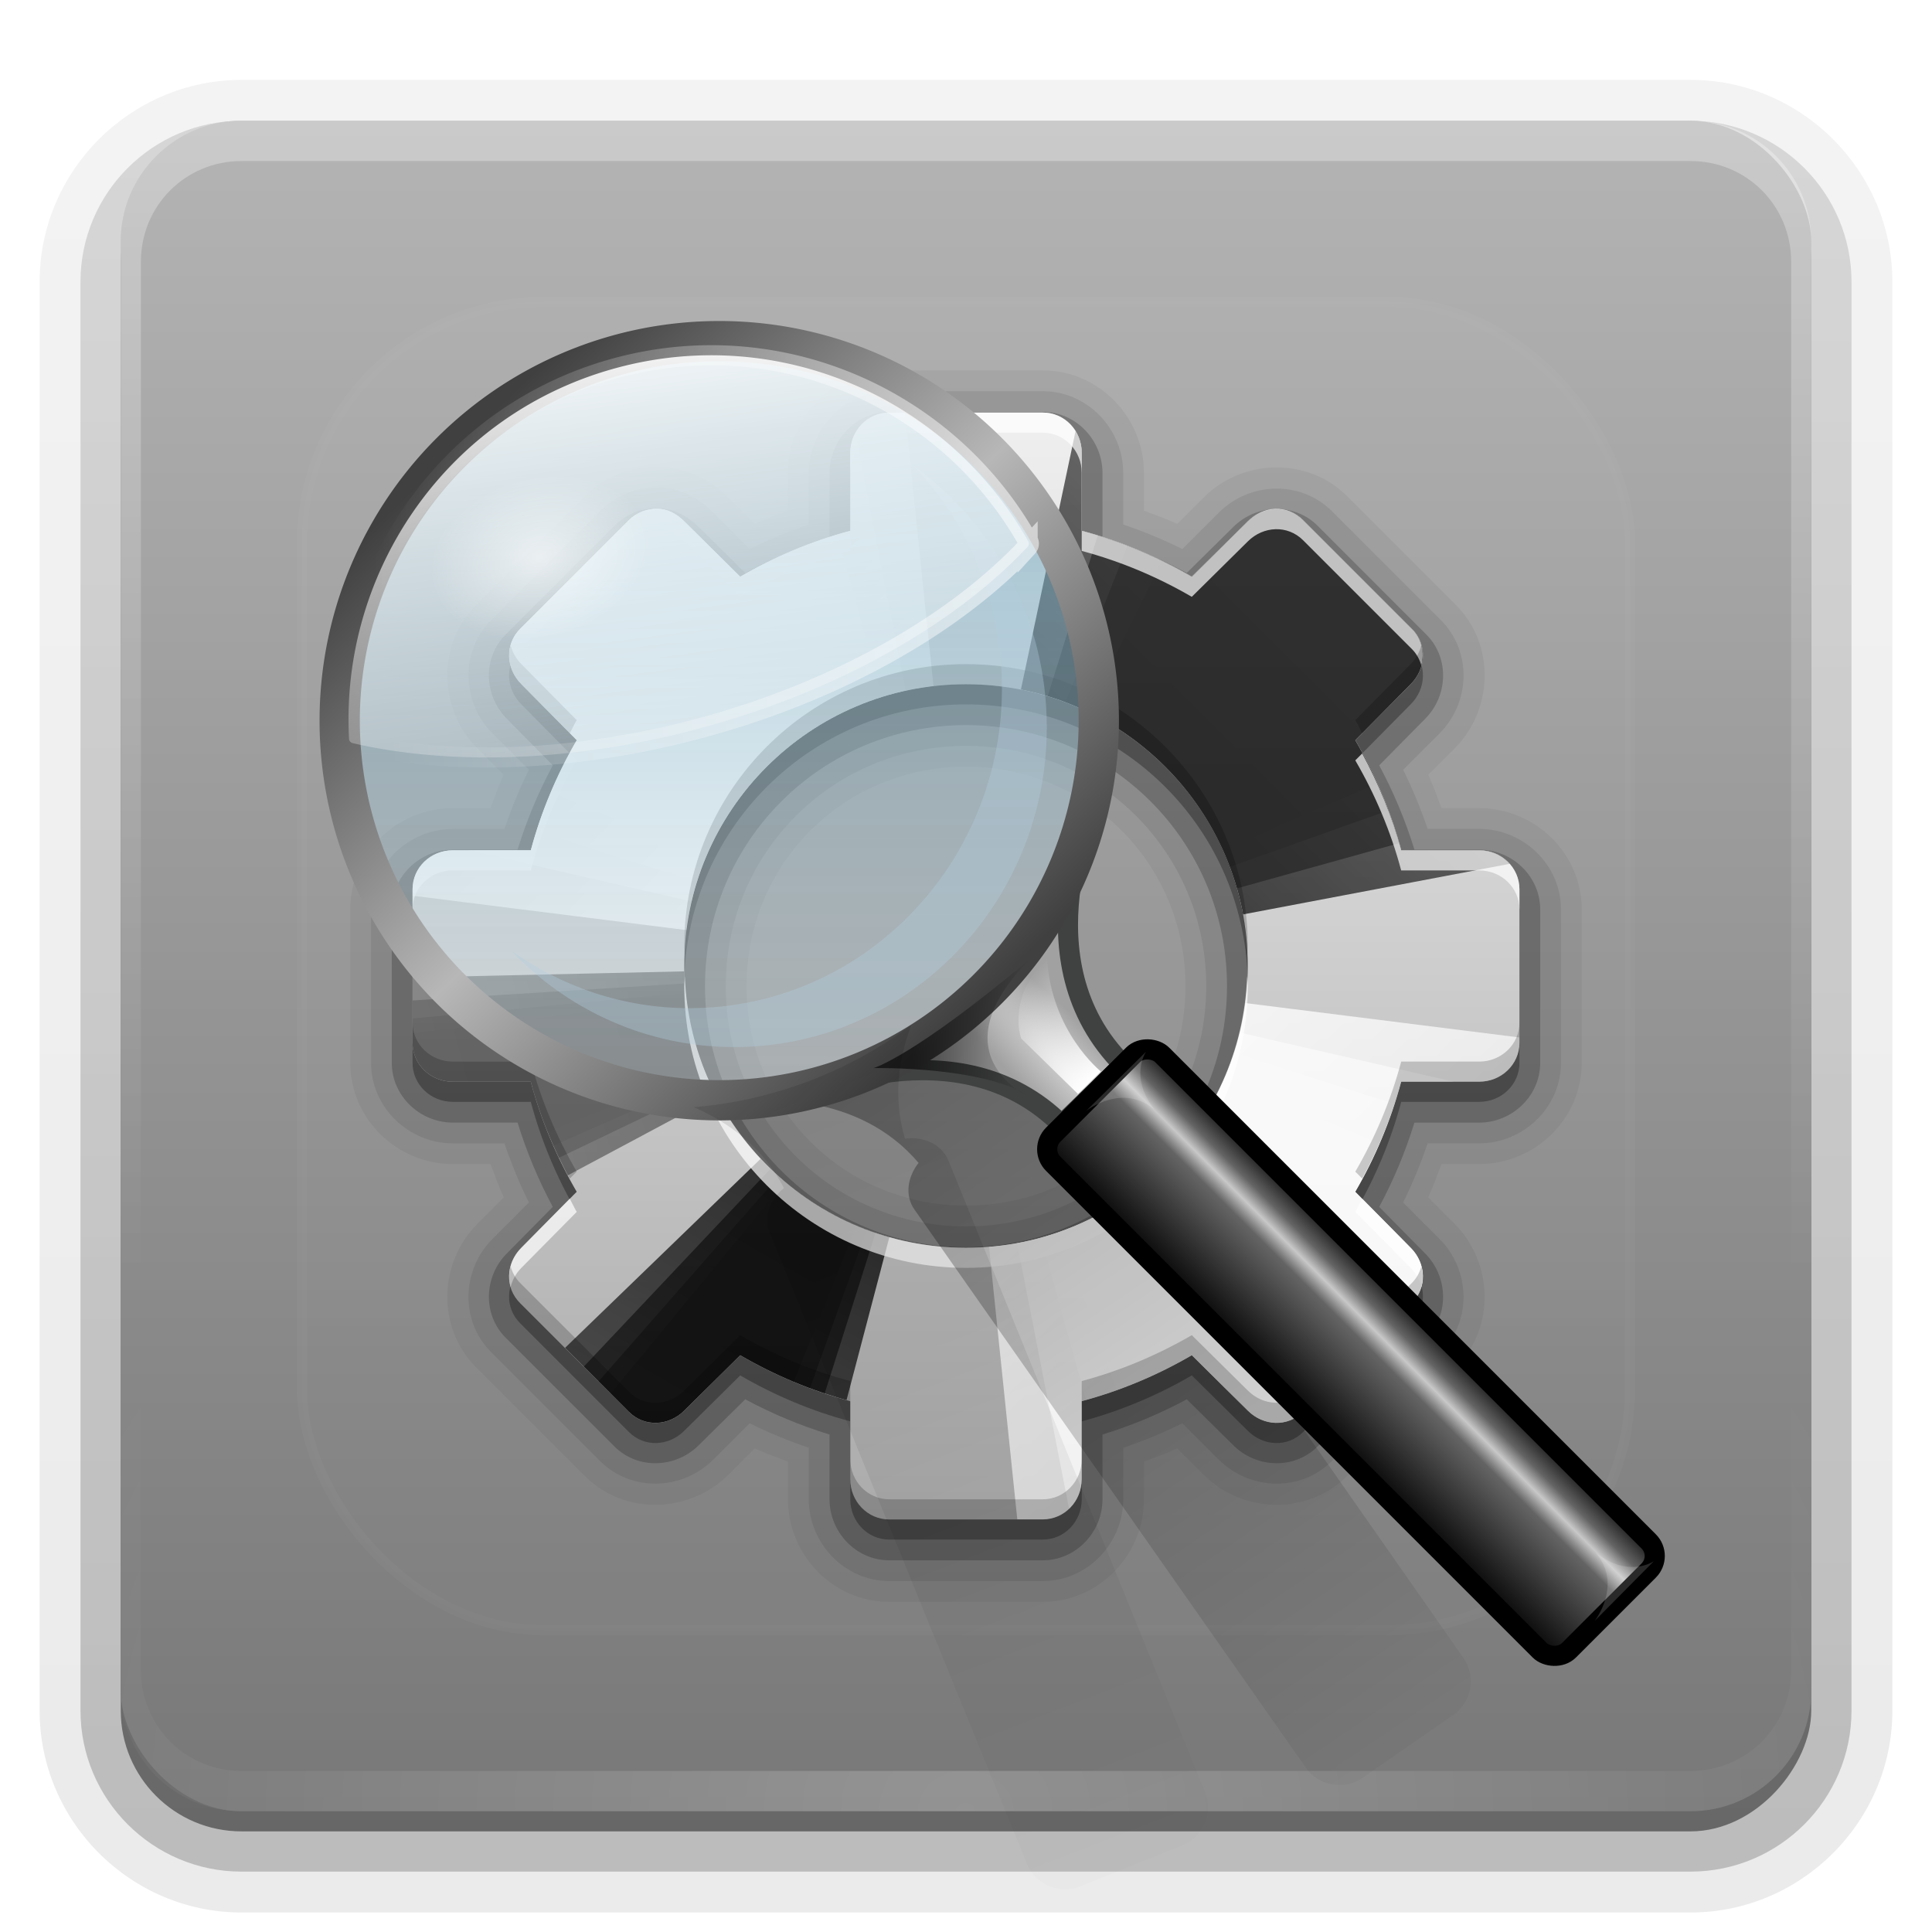 <svg height="96" width="96" xmlns="http://www.w3.org/2000/svg" xmlns:xlink="http://www.w3.org/1999/xlink" xmlns:sodipodi="http://sodipodi.sourceforge.net/DTD/sodipodi-0.dtd" xmlns:inkscape="http://www.inkscape.org/namespaces/inkscape">
 <defs>
  <linearGradient id="linearGradient3737">
   <stop stop-color="#fff"/>
   <stop stop-color="#fff" stop-opacity="0" offset="1"/>
  </linearGradient>
  <linearGradient x2="0" xlink:href="#linearGradient3737" y1="6" y2="63.893" gradientUnits="userSpaceOnUse" id="linearGradient3188"/>
  <filter x="-0.192" y="-0.192" height="1.384" color-interpolation-filters="sRGB" id="filter3794" width="1.384">
   <feGaussianBlur stdDeviation="5.28"/>
  </filter>
  <radialGradient cy="90.17" r="42" xlink:href="#linearGradient3737" gradientUnits="userSpaceOnUse" id="radialGradient3619" cx="48" gradientTransform="matrix(1.157 0 0 0.996 -7.551 0.197)"/>
  <clipPath id="clipPath3613">
   <use xlink:href="#SVGCleanerId_0"/>
  </clipPath>
  <linearGradient x2="0" y1="90" y2="5.988" gradientUnits="userSpaceOnUse" id="linearGradient3617">
   <stop stop-color="#787878"/>
   <stop stop-color="#b4b4b4" offset="1"/>
  </linearGradient>
  <linearGradient x2="0" y1="92.54" y2="7.02" gradientUnits="userSpaceOnUse" id="ButtonShadow-0" gradientTransform="matrix(1.006 0 0 0.994 100 0)">
   <stop/>
   <stop stop-opacity="0.588" offset="1"/>
  </linearGradient>
  <linearGradient x2="0" xlink:href="#ButtonShadow-0" y1="6.132" y2="90.24" gradientUnits="userSpaceOnUse" id="linearGradient3780" gradientTransform="matrix(1.024 0 0 1.012 -1.143 -98.07)"/>
  <linearGradient x2="0" xlink:href="#ButtonShadow-0" y1="6.132" y2="90.24" gradientUnits="userSpaceOnUse" id="linearGradient3721" gradientTransform="matrix(1 0 0 1 0 -97)"/>
  <clipPath id="clipPath4403">
   <path d="m30.916 135.97c-0.937 0.541-1.228 1.748-0.678 2.701l1.938 3.356c-1.418 1.414-2.622 3.012-3.595 4.71l-3.784-0.991c-0.532-0.142-1.038-0.118-1.476 0.131-0.438 0.248-0.797 0.668-0.937 1.19l-1.979 7.385c-0.28 1.045 0.366 2.065 1.429 2.35l3.772 1.034c-0.006 1.957 0.238 3.943 0.759 5.877l-3.356 1.938c-0.953 0.55-1.304 1.741-0.763 2.678l3.812 6.603c0.541 0.937 1.748 1.228 2.701 0.678l3.356-1.938c1.414 1.418 3.012 2.622 4.71 3.595l-0.991 3.784c-0.285 1.063 0.275 2.133 1.321 2.413l7.385 1.979c1.045 0.28 2.065-0.366 2.35-1.429l1.034-3.772c1.957 0.006 3.943-0.238 5.877-0.759l1.938 3.356c0.55 0.953 1.741 1.304 2.678 0.763l6.603-3.812c0.937-0.541 1.228-1.748 0.678-2.701l-1.938-3.356c1.418-1.414 2.622-3.012 3.595-4.71l3.784 0.991c1.063 0.285 2.133-0.275 2.413-1.321l1.979-7.385c0.28-1.045-0.366-2.065-1.429-2.35l-3.772-1.034c0.006-1.957-0.238-3.943-0.759-5.877l3.356-1.938c0.953-0.55 1.304-1.741 0.763-2.678l-3.812-6.603c-0.541-0.937-1.748-1.228-2.701-0.678l-3.356 1.938c-1.414-1.418-3.012-2.622-4.71-3.595l0.991-3.784c0.285-1.063-0.275-2.133-1.321-2.413l-7.385-1.979c-1.045-0.28-2.065 0.366-2.35 1.429l-1.034 3.772c-1.957-0.006-3.943 0.238-5.877 0.759l-1.938-3.356c-0.55-0.953-1.741-1.304-2.678-0.763l-6.603 3.812zm10.052 9.785c6.696-3.866 15.258-1.572 19.124 5.124 3.866 6.696 1.572 15.258-5.124 19.124s-15.258 1.572-19.124-5.124-1.572-15.258 5.124-19.124z"/>
  </clipPath>
  <linearGradient x1="48.23" x2="126.14" xlink:href="#linearGradient4071-3" y1="48.05" y2="66.23" gradientUnits="userSpaceOnUse" id="linearGradient4213"/>
  <linearGradient id="linearGradient4071-3">
   <stop/>
   <stop stop-opacity="0" offset="1"/>
  </linearGradient>
  <linearGradient x1="48.05" x2="126.67" xlink:href="#linearGradient4071-3" y1="48.03" y2="62.839" gradientUnits="userSpaceOnUse" id="linearGradient4215"/>
  <linearGradient x1="47.997" x2="127.05" xlink:href="#linearGradient4071-3" y1="48.03" y2="60.29" gradientUnits="userSpaceOnUse" id="linearGradient4217"/>
  <linearGradient x1="47.998" x2="127.42" xlink:href="#linearGradient4071-3" y1="48.03" y2="57.665" gradientUnits="userSpaceOnUse" id="linearGradient4219"/>
  <linearGradient x1="48.23" x2="126.14" xlink:href="#linearGradient3737" y1="48.05" y2="66.23" gradientUnits="userSpaceOnUse" id="linearGradient4221"/>
  <linearGradient x1="48.05" x2="126.67" xlink:href="#linearGradient3737" y1="48.03" y2="62.839" gradientUnits="userSpaceOnUse" id="linearGradient4223"/>
  <linearGradient x1="47.997" x2="127.05" xlink:href="#linearGradient3737" y1="48.03" y2="60.29" gradientUnits="userSpaceOnUse" id="linearGradient4225"/>
  <linearGradient x1="47.998" x2="127.42" xlink:href="#linearGradient3737" y1="48.03" y2="57.665" gradientUnits="userSpaceOnUse" id="linearGradient4227"/>
  <linearGradient x2="0" y1="1" y2="45.02" gradientUnits="userSpaceOnUse" id="linearGradient3141" gradientTransform="matrix(1.279 0 0 1.279 17.302 18.582)">
   <stop stop-color="#f0f0f0"/>
   <stop stop-color="#aaa" offset="1"/>
  </linearGradient>
  <linearGradient x2="0" xlink:href="#linearGradient3737" y1="20.221" y2="138.66" gradientUnits="userSpaceOnUse" id="linearGradient3917"/>
  <radialGradient cy="95.87" r="20.688" gradientUnits="userSpaceOnUse" id="radialGradient3217-7" cx="63.938" gradientTransform="matrix(0.143 -0.143 0.837 0.837 38.23 -15.648)">
   <stop stop-color="#d0d0d0"/>
   <stop stop-color="#a1a1a1" offset="1"/>
  </radialGradient>
  <linearGradient x2="0" y1="2.603" y2="75.04" gradientUnits="userSpaceOnUse" id="linearGradient3219-7">
   <stop stop-color="#5496b4" stop-opacity="0.618"/>
   <stop stop-color="#dfecf2" stop-opacity="0.305" offset="1"/>
  </linearGradient>
  <linearGradient x1="12.75" x2="63.25" y1="11.75" y2="64" gradientUnits="userSpaceOnUse" id="linearGradient3221-1">
   <stop stop-color="#404040"/>
   <stop stop-color="#b7b7b7" offset="0.5"/>
   <stop stop-color="#404040" offset="1"/>
  </linearGradient>
  <filter color-interpolation-filters="sRGB" id="filter3274-9">
   <feGaussianBlur stdDeviation="1.986"/>
  </filter>
  <linearGradient x1="31.623" x2="24.881" xlink:href="#linearGradient3737" y1="-4.453" y2="48.32" gradientUnits="userSpaceOnUse" id="linearGradient3223-9" gradientTransform="matrix(0.993 0 0 0.993 0.512 0.51)"/>
  <linearGradient x1="124.34" x2="10.01" xlink:href="#linearGradient3737" y1="42.894" y2="21.1" gradientUnits="userSpaceOnUse" id="linearGradient3225-7"/>
  <radialGradient cy="22.818" r="7.357" xlink:href="#linearGradient3737" gradientUnits="userSpaceOnUse" id="radialGradient3227-7" cx="31.357" gradientTransform="matrix(1 0 0 0.721 0 6.37)"/>
  <linearGradient x1="53.797" x2="61.49" xlink:href="#linearGradient4071-3" y1="73.69" y2="81.82" gradientUnits="userSpaceOnUse" id="linearGradient3229-1" gradientTransform="matrix(0.688 -0.687 0.688 0.687 23.861 39.569)"/>
  <linearGradient x1="72" x2="55.941" gradientUnits="userSpaceOnUse" id="linearGradient3231-7" gradientTransform="matrix(0.972 0 0 0.972 -11.11 44.853)">
   <stop/>
   <stop stop-color="#646464" offset="0.2"/>
   <stop stop-color="#c8c8c8" offset="0.3"/>
   <stop stop-color="#646464" offset="0.4"/>
   <stop offset="1"/>
  </linearGradient>
  <linearGradient x2="0" xlink:href="#linearGradient3737" y1="87.41" y2="75.82" gradientUnits="userSpaceOnUse" id="linearGradient3233-6" gradientTransform="matrix(0.688 -0.687 0.688 0.687 23.861 39.569)"/>
  <filter x="-0.094" y="-0.167" height="1.333" color-interpolation-filters="sRGB" id="filter3439-3" width="1.188">
   <feGaussianBlur stdDeviation="0.319"/>
  </filter>
  <linearGradient x1="22.22" x2="83.45" xlink:href="#linearGradient4071-3" y1="14.908" y2="78.17" gradientUnits="userSpaceOnUse" id="linearGradient4132-4" gradientTransform="matrix(0.921 0.39 -0.39 0.921 11.483 -7.752)"/>
  <linearGradient x1="22.22" x2="83.45" xlink:href="#linearGradient4071-3" y1="14.908" y2="78.17" gradientUnits="userSpaceOnUse" id="linearGradient4207" gradientTransform="matrix(0.984 0.175 -0.175 0.984 3.993 -1.212)"/>
  <rect x="6" rx="6" y="6" height="84" id="SVGCleanerId_0" width="84"/>
  <path d="m62.358 89.065 8.176 0.044s-2.903 0.516-3.403 4.552c-0.354-4.066-4.773-4.596-4.773-4.596z" fill="#fff" fill-rule="evenodd" filter="url(#filter3439-3)" id="SVGCleanerId_1" opacity="0.4"/>
  <path d="m108.9 48a60.896 60.896 0 0 1 -6.546 27.467l-54.35-27.467z" color="#000000" id="SVGCleanerId_2"/>
  <path d="m108.9 48a60.896 60.896 0 0 1 -4.457 22.869l-56.44-22.869z" color="#000000" id="SVGCleanerId_3"/>
  <path d="m108.9 48a60.896 60.896 0 0 1 -3.13 19.272l-57.77-19.272z" color="#000000" id="SVGCleanerId_4"/>
  <path d="m108.9 48a60.896 60.896 0 0 1 -2.075 15.761l-58.82-15.761z" color="#000000" id="SVGCleanerId_5"/>
 </defs>
 <path d="m12-95.031c-5.511 0-10.031 4.52-10.031 10.031v71c0 5.511 4.52 10.031 10.031 10.031h72c5.511 0 10.031-4.52 10.031-10.031v-71c0-5.511-4.52-10.031-10.031-10.031h-72z" fill="url(#linearGradient3780)" opacity="0.08" transform="matrix(1 0 0 -1 0 0)"/>
 <path d="m12-94.031c-4.972 0-9.031 4.06-9.031 9.031v71c0 4.972 4.06 9.031 9.031 9.031h72c4.972 0 9.031-4.06 9.031-9.031v-71c0-4.972-4.06-9.031-9.031-9.031h-72z" fill="url(#linearGradient3780)" opacity="0.1" transform="matrix(1 0 0 -1 0 0)"/>
 <path d="m12-93c-4.409 0-8 3.591-8 8v71c0 4.409 3.591 8 8 8h72c4.409 0 8-3.591 8-8v-71c0-4.409-3.591-8-8-8h-72z" fill="url(#linearGradient3780)" opacity="0.2" transform="matrix(1 0 0 -1 0 0)"/>
 <rect x="5" rx="7" y="-92" fill="url(#linearGradient3780)" height="85" opacity="0.3" width="86" transform="matrix(1 0 0 -1 0 0)"/>
 <rect x="6" rx="6" y="-91" fill="url(#linearGradient3721)" height="84" opacity="0.45" width="84" transform="matrix(1 0 0 -1 0 0)"/>
 <use xlink:href="#SVGCleanerId_0" fill="url(#linearGradient3617)"/>
 <path d="m12 90c-3.324 0-6-2.676-6-6v-2-68-2c0-0.335 0.041-0.651 0.094-0.969 0.049-0.296 0.097-0.597 0.188-0.875 0.01-0.03 0.021-0.063 0.031-0.094 0.099-0.287 0.235-0.547 0.375-0.812 0.145-0.274 0.316-0.536 0.5-0.781 0.184-0.246 0.374-0.473 0.594-0.688 0.44-0.428 0.943-0.815 1.5-1.094 0.279-0.14 0.574-0.247 0.875-0.344-0.256 0.1-0.486 0.236-0.719 0.375-0.007 0.004-0.024-0.004-0.031 0-0.032 0.019-0.062 0.043-0.094 0.062-0.12 0.077-0.231 0.164-0.344 0.25-0.106 0.081-0.213 0.161-0.312 0.25-0.178 0.161-0.347 0.345-0.5 0.531-0.107 0.13-0.218 0.265-0.312 0.406-0.025 0.038-0.038 0.086-0.063 0.125-0.065 0.103-0.13 0.204-0.187 0.312-0.101 0.195-0.206 0.416-0.281 0.625-0.008 0.022-0.024 0.041-0.031 0.063-0.032 0.092-0.036 0.187-0.062 0.281-0.03 0.107-0.07 0.203-0.094 0.312-0.073 0.342-0.125 0.699-0.125 1.062v2 68 2c0 2.782 2.218 5 5 5h2 68 2c2.782 0 5-2.218 5-5v-2-68-2c0-0.364-0.052-0.721-0.125-1.062-0.044-0.207-0.088-0.398-0.156-0.594-0.008-0.022-0.024-0.041-0.031-0.063-0.063-0.174-0.139-0.367-0.219-0.531-0.042-0.083-0.079-0.17-0.125-0.25-0.055-0.097-0.127-0.188-0.188-0.281-0.094-0.141-0.205-0.276-0.312-0.406-0.143-0.174-0.303-0.347-0.469-0.5-0.011-0.01-0.02-0.021-0.031-0.031-0.139-0.126-0.285-0.234-0.438-0.344-0.102-0.073-0.204-0.153-0.312-0.219-0.007-0.004-0.024 0.004-0.031 0-0.232-0.139-0.463-0.275-0.719-0.375 0.302 0.097 0.596 0.204 0.875 0.344 0.557 0.279 1.06 0.666 1.5 1.094 0.22 0.214 0.409 0.442 0.594 0.688s0.355 0.508 0.5 0.781c0.14 0.265 0.276 0.525 0.375 0.812 0.01 0.031 0.021 0.063 0.031 0.094 0.09 0.278 0.139 0.579 0.188 0.875 0.053 0.318 0.094 0.634 0.094 0.969v2 68 2c0 3.324-2.676 6-6 6h-72z" fill="url(#radialGradient3619)" opacity="0.2"/>
 <path d="m12 6c-3.324 0-6 2.676-6 6v2 68 2c0 0.335 0.041 0.651 0.094 0.969 0.049 0.296 0.097 0.597 0.188 0.875 0.01 0.03 0.021 0.064 0.031 0.094 0.099 0.288 0.235 0.547 0.375 0.812 0.145 0.274 0.316 0.536 0.5 0.781 0.184 0.246 0.374 0.473 0.594 0.688 0.44 0.428 0.943 0.815 1.5 1.094 0.279 0.14 0.573 0.247 0.875 0.344-0.256-0.1-0.487-0.236-0.719-0.375-0.007-0.004-0.024 0.004-0.031 0-0.032-0.019-0.062-0.043-0.094-0.062-0.12-0.077-0.231-0.164-0.344-0.25-0.106-0.081-0.213-0.161-0.312-0.25-0.178-0.162-0.347-0.346-0.5-0.531-0.107-0.131-0.218-0.266-0.312-0.407-0.025-0.038-0.038-0.086-0.063-0.125-0.065-0.103-0.13-0.204-0.187-0.312-0.101-0.195-0.206-0.416-0.281-0.625-0.008-0.022-0.024-0.041-0.031-0.063-0.032-0.092-0.036-0.187-0.062-0.281-0.03-0.107-0.07-0.203-0.094-0.313-0.073-0.341-0.125-0.698-0.125-1.062v-2-68-2c0-2.782 2.218-5 5-5h2 68 2c2.782 0 5 2.218 5 5v2 68 2c0 0.364-0.052 0.721-0.125 1.062-0.044 0.207-0.088 0.398-0.156 0.594-0.008 0.022-0.023 0.041-0.031 0.062-0.063 0.174-0.138 0.367-0.219 0.531-0.042 0.083-0.079 0.17-0.125 0.25-0.055 0.097-0.127 0.188-0.188 0.281-0.094 0.141-0.205 0.276-0.312 0.406-0.143 0.174-0.303 0.347-0.469 0.5-0.011 0.01-0.02 0.021-0.031 0.031-0.138 0.126-0.285 0.234-0.438 0.344-0.103 0.073-0.204 0.153-0.312 0.219-0.007 0.004-0.024-0.004-0.031 0-0.232 0.139-0.463 0.275-0.719 0.375 0.302-0.097 0.596-0.204 0.875-0.344 0.557-0.279 1.06-0.666 1.5-1.094 0.22-0.214 0.409-0.442 0.594-0.688s0.355-0.508 0.5-0.781c0.14-0.265 0.276-0.525 0.375-0.812 0.01-0.031 0.021-0.063 0.031-0.094 0.09-0.278 0.139-0.579 0.188-0.875 0.053-0.318 0.094-0.634 0.094-0.969v-2-68-2c0-3.324-2.676-6-6-6h-72z" fill="url(#linearGradient3188)" opacity="0.3"/>
 <rect x="15" stroke-width="0.5" rx="12" y="15" clip-path="url(#clipPath3613)" fill="url(#linearGradient3917)" stroke="#fff" height="66" filter="url(#filter3794)" opacity="0.15" stroke-linecap="round" width="66"/>
 <path d="m44.188 18.406c-2.812 0-5.031 2.349-5.031 5.094v1.875c-0.559 0.208-1.115 0.409-1.657 0.656l-1.312-1.312c-0.815-0.815-2.046-1.519-3.531-1.531-1.303-0.011-2.61 0.485-3.594 1.469l-5.406 5.406c-1.984 1.984-1.846 5.216 0.062 7.125l1.312 1.312c-0.247 0.542-0.448 1.098-0.656 1.656h-1.875c-2.744 0-5.094 2.219-5.094 5.031v7.625c0 2.812 2.349 5.031 5.094 5.031h1.875c0.208 0.558 0.409 1.114 0.656 1.656l-1.312 1.312c-1.909 1.909-2.047 5.141-0.062 7.125l5.406 5.406c1.984 1.984 5.216 1.847 7.125-0.062l1.311-1.311c0.542 0.247 1.098 0.448 1.656 0.656v1.875c0 2.744 2.219 5.094 5.031 5.094h7.625c2.812 0 5.031-2.349 5.031-5.094v-1.875c0.559-0.208 1.115-0.409 1.657-0.656l1.312 1.312c1.909 1.909 5.141 2.046 7.125 0.062l5.406-5.406c1.984-1.984 1.846-5.216-0.062-7.125l-1.311-1.313c0.247-0.542 0.448-1.098 0.656-1.656h1.875c2.744 0 5.094-2.219 5.094-5.031v-7.625c0-2.812-2.349-5.031-5.094-5.031h-1.875c-0.208-0.559-0.409-1.115-0.656-1.657l1.312-1.312c1.909-1.909 2.047-5.141 0.062-7.125l-5.406-5.407c-1.984-1.984-5.216-1.847-7.125 0.062l-1.313 1.313c-0.542-0.247-1.098-0.448-1.656-0.656v-1.875c0-2.744-2.219-5.094-5.031-5.094h-7.625zm3.812 19.688c6.075 0 10.906 4.831 10.906 10.906 0 6.075-4.831 10.906-10.906 10.906-6.075 0-10.906-4.831-10.906-10.906 0-6.075 4.831-10.906 10.906-10.906z" display="block" opacity="0.05"/>
 <path d="m44.188 19.438c-2.227 0-4 1.881-4 4.062v2.562c-1.017 0.35-1.987 0.745-2.938 1.219l-1.812-1.812c-0.671-0.671-1.635-1.24-2.781-1.25-1.022-0.009-2.054 0.397-2.844 1.188l-5.406 5.406c-1.57 1.57-1.455 4.107 0.062 5.625l1.812 1.812c-0.474 0.95-0.869 1.921-1.219 2.938h-2.562c-2.181 0-4.062 1.773-4.062 4v7.625c0 2.227 1.881 4 4.062 4h2.562c0.35 1.017 0.745 1.987 1.219 2.938l-1.812 1.812c-1.518 1.518-1.633 4.055-0.062 5.625l5.406 5.406c1.57 1.57 4.107 1.456 5.625-0.062l1.812-1.812c0.95 0.474 1.921 0.869 2.938 1.219v2.562c0 2.181 1.773 4.062 4 4.062h7.625c2.227 0 4-1.881 4-4.062v-2.562c1.017-0.35 1.987-0.745 2.938-1.219l1.812 1.812c1.518 1.518 4.055 1.633 5.625 0.062l5.406-5.406c1.57-1.57 1.455-4.107-0.062-5.625l-1.811-1.813c0.474-0.95 0.869-1.921 1.219-2.938h2.562c2.181 0 4.062-1.773 4.062-4v-7.625c0-2.227-1.881-4-4.062-4h-2.562c-0.35-1.016-0.745-1.987-1.219-2.937l1.812-1.812c1.518-1.518 1.633-4.055 0.062-5.625l-5.406-5.407c-1.57-1.57-4.107-1.456-5.625 0.062l-1.813 1.813c-0.95-0.474-1.921-0.869-2.938-1.219v-2.562c0-2.181-1.773-4.062-4-4.062h-7.625zm3.812 17.624c6.63 0 11.938 5.308 11.938 11.938 0 6.63-5.308 11.938-11.938 11.938-6.63 0-11.938-5.308-11.938-11.938 0-6.63 5.308-11.938 11.938-11.938z" display="block" opacity="0.08"/>
 <path d="m44.188 20.469c-1.65 0-2.969 1.4-2.969 3.031v3.219c-1.462 0.45-2.865 1.039-4.188 1.75l-2.312-2.281c-0.525-0.525-1.25-0.931-2.062-0.938-0.759-0.006-1.53 0.28-2.125 0.875l-5.407 5.405c-1.161 1.161-1.075 3.05 0.062 4.188l2.281 2.312c-0.711 1.322-1.3 2.726-1.75 4.188h-3.219c-1.631 0-3.031 1.319-3.031 2.969v7.625c0 1.65 1.4 2.969 3.031 2.969h3.219c0.45 1.462 1.039 2.865 1.75 4.188l-2.281 2.312c-1.137 1.137-1.224 3.026-0.062 4.188l5.406 5.406c1.161 1.161 3.05 1.075 4.188-0.062l2.312-2.281c1.322 0.711 2.726 1.3 4.188 1.75v3.219c0 1.631 1.319 3.031 2.969 3.031h7.625c1.65 0 2.969-1.4 2.969-3.031v-3.219c1.462-0.45 2.865-1.039 4.188-1.75l2.312 2.281c1.137 1.137 3.026 1.224 4.188 0.062l5.405-5.405c1.161-1.161 1.075-3.05-0.062-4.188l-2.281-2.312c0.711-1.322 1.3-2.726 1.75-4.188h3.219c1.631 0 3.031-1.319 3.031-2.969v-7.625c0-1.65-1.4-2.969-3.031-2.969h-3.219c-0.45-1.462-1.039-2.865-1.75-4.188l2.281-2.312c1.137-1.137 1.224-3.026 0.062-4.188l-5.405-5.407c-1.161-1.161-3.05-1.075-4.188 0.062l-2.312 2.281c-1.322-0.711-2.726-1.3-4.188-1.75v-3.219c0-1.631-1.319-3.031-2.969-3.031h-7.625zm3.812 15.562c7.178 0 12.969 5.79 12.969 12.969 0 7.178-5.79 12.969-12.969 12.969-7.178 0-12.969-5.79-12.969-12.969 0-7.178 5.79-12.969 12.969-12.969z" display="block" opacity="0.2"/>
 <path d="m44.188 21.5c-1.082 0-1.938 0.899-1.938 2v3.875c-1.935 0.516-3.777 1.297-5.469 2.281l-2.781-2.75c-0.389-0.389-0.84-0.621-1.344-0.625-0.504-0.004-1.024 0.18-1.406 0.562l-5.406 5.406c-0.765 0.765-0.716 1.972 0.062 2.75l2.75 2.781c-0.984 1.692-1.765 3.534-2.281 5.469h-3.875c-1.101 0-2 0.855-2 1.938v7.625c0 1.082 0.899 1.938 2 1.938h3.875c0.516 1.935 1.297 3.777 2.281 5.469l-2.75 2.781c-0.778 0.778-0.828 1.985-0.062 2.75l5.406 5.406c0.765 0.765 1.972 0.716 2.75-0.062l2.781-2.75c1.692 0.984 3.534 1.766 5.469 2.281v3.875c0 1.101 0.855 2 1.938 2h7.625c1.082 0 1.938-0.899 1.938-2v-3.875c1.935-0.516 3.777-1.297 5.469-2.281l2.781 2.75c0.778 0.778 1.985 0.828 2.75 0.062l5.406-5.406c0.765-0.765 0.716-1.972-0.062-2.75l-2.75-2.781c0.984-1.692 1.765-3.534 2.281-5.469h3.875c1.101 0 2-0.855 2-1.938v-7.625c0-1.082-0.899-1.938-2-1.938h-3.875c-0.516-1.935-1.297-3.777-2.281-5.469l2.75-2.781c0.778-0.778 0.828-1.985 0.062-2.75l-5.406-5.406c-0.765-0.766-1.972-0.716-2.75 0.062l-2.781 2.75c-1.692-0.984-3.534-1.765-5.469-2.281v-3.875c0-1.101-0.855-2-1.938-2h-7.625zm3.812 13.5c7.732 0 14 6.268 14 14s-6.268 14-14 14-14-6.268-14-14 6.268-14 14-14z" display="block" opacity="0.3"/>
 <path d="m44.188 20.5c-1.082 0-1.938 0.899-1.938 2v3.875c-1.935 0.516-3.777 1.297-5.469 2.281l-2.781-2.75c-0.389-0.389-0.84-0.621-1.344-0.625-0.504-0.004-1.024 0.18-1.406 0.562l-5.406 5.406c-0.765 0.765-0.716 1.972 0.062 2.75l2.75 2.781c-0.984 1.692-1.765 3.534-2.281 5.469h-3.875c-1.101 0-2 0.855-2 1.938v7.625c0 1.082 0.899 1.938 2 1.938h3.875c0.516 1.935 1.297 3.777 2.281 5.469l-2.75 2.781c-0.778 0.778-0.828 1.985-0.062 2.75l5.406 5.406c0.765 0.765 1.972 0.716 2.75-0.062l2.781-2.75c1.692 0.984 3.534 1.766 5.469 2.281v3.875c0 1.101 0.855 2 1.938 2h7.625c1.082 0 1.938-0.899 1.938-2v-3.875c1.935-0.516 3.777-1.297 5.469-2.281l2.781 2.75c0.778 0.778 1.985 0.828 2.75 0.062l5.406-5.406c0.765-0.765 0.716-1.972-0.062-2.75l-2.75-2.781c0.984-1.692 1.765-3.534 2.281-5.469h3.875c1.101 0 2-0.855 2-1.938v-7.625c0-1.082-0.899-1.938-2-1.938h-3.875c-0.516-1.935-1.297-3.777-2.281-5.469l2.75-2.781c0.778-0.778 0.828-1.985 0.062-2.75l-5.406-5.406c-0.765-0.766-1.972-0.716-2.75 0.062l-2.781 2.75c-1.692-0.984-3.534-1.765-5.469-2.281v-3.875c0-1.101-0.855-2-1.938-2h-7.625zm3.812 13.5c7.732 0 14 6.268 14 14s-6.268 14-14 14-14-6.268-14-14 6.268-14 14-14z" display="block" fill="url(#linearGradient3141)"/>
 <g clip-path="url(#clipPath4403)" transform="matrix(0.866 0.5 -0.5 0.866 85.4 -112.71)">
  <g opacity="0.9" transform="matrix(0.141 0.993 -1.165 0.12 96.94 104.81)">
   <use xlink:href="#SVGCleanerId_2" fill="url(#linearGradient4213)" opacity="0.05" transform="matrix(0.994 -0.108 0.108 0.994 -5.158 5.492)"/>
   <use xlink:href="#SVGCleanerId_3" fill="url(#linearGradient4215)" opacity="0.07" transform="matrix(0.998 -0.065 0.065 0.998 -3.094 3.242)"/>
   <use xlink:href="#SVGCleanerId_4" fill="url(#linearGradient4217)" opacity="0.1" transform="matrix(0.999 -0.033 0.033 0.999 -1.563 1.616)"/>
   <use xlink:href="#SVGCleanerId_5" fill="url(#linearGradient4219)" opacity="0.05"/>
  </g>
  <g opacity="0.9" transform="matrix(1.063 -0.131 -0.74 3.228 32.525 9.332)">
   <use xlink:href="#SVGCleanerId_2" fill="url(#linearGradient4221)" opacity="0.2" transform="matrix(0.994 -0.108 0.108 0.994 -5.158 5.492)"/>
   <use xlink:href="#SVGCleanerId_3" fill="url(#linearGradient4223)" opacity="0.4" transform="matrix(0.998 -0.065 0.065 0.998 -3.094 3.242)"/>
   <use xlink:href="#SVGCleanerId_4" fill="url(#linearGradient4225)" opacity="0.6" transform="matrix(0.999 -0.033 0.033 0.999 -1.563 1.616)"/>
   <use xlink:href="#SVGCleanerId_5" fill="url(#linearGradient4227)" opacity="0.8"/>
  </g>
  <g opacity="0.5" transform="matrix(-0.617 0.787 -0.787 -0.617 115 150.01)">
   <use xlink:href="#SVGCleanerId_2" fill="url(#linearGradient4213)" opacity="0.05" transform="matrix(0.994 -0.108 0.108 0.994 -5.158 5.492)"/>
   <use xlink:href="#SVGCleanerId_3" fill="url(#linearGradient4215)" opacity="0.07" transform="matrix(0.998 -0.065 0.065 0.998 -3.094 3.242)"/>
   <use xlink:href="#SVGCleanerId_4" fill="url(#linearGradient4217)" opacity="0.1" transform="matrix(0.999 -0.033 0.033 0.999 -1.563 1.616)"/>
   <use xlink:href="#SVGCleanerId_5" fill="url(#linearGradient4219)" opacity="0.1"/>
  </g>
  <g opacity="0.8" transform="matrix(-0.068 -1.046 2.711 0.602 -79.09 179.08)">
   <use xlink:href="#SVGCleanerId_2" fill="url(#linearGradient4213)" opacity="0.05" transform="matrix(0.994 -0.108 0.108 0.994 -5.158 5.492)"/>
   <use xlink:href="#SVGCleanerId_3" fill="url(#linearGradient4215)" opacity="0.07" transform="matrix(0.998 -0.065 0.065 0.998 -3.094 3.242)"/>
   <use xlink:href="#SVGCleanerId_4" fill="url(#linearGradient4217)" opacity="0.1" transform="matrix(0.999 -0.033 0.033 0.999 -1.563 1.616)"/>
   <use xlink:href="#SVGCleanerId_5" fill="url(#linearGradient4219)" opacity="0.1"/>
  </g>
  <g opacity="0.9" transform="matrix(-1.063 0.131 0.74 -3.228 62.997 306.67)">
   <use xlink:href="#SVGCleanerId_2" fill="url(#linearGradient4221)" opacity="0.2" transform="matrix(0.994 -0.108 0.108 0.994 -5.158 5.492)"/>
   <use xlink:href="#SVGCleanerId_3" fill="url(#linearGradient4223)" opacity="0.4" transform="matrix(0.998 -0.065 0.065 0.998 -3.094 3.242)"/>
   <use xlink:href="#SVGCleanerId_4" fill="url(#linearGradient4225)" opacity="0.6" transform="matrix(0.999 -0.033 0.033 0.999 -1.563 1.616)"/>
   <use xlink:href="#SVGCleanerId_5" fill="url(#linearGradient4227)" opacity="0.8"/>
  </g>
 </g>
 <path d="m44.188 20.5c-1.082 0-1.938 0.899-1.938 2v1c0-1.101 0.855-2 1.938-2h7.625c1.082 0 1.938 0.899 1.938 2v-1c0-1.101-0.855-2-1.938-2h-7.625zm-11.531 4.781c-0.504-0.004-1.024 0.18-1.406 0.562l-5.407 5.406c-0.496 0.496-0.635 1.182-0.469 1.812 0.084-0.292 0.235-0.579 0.469-0.812l5.406-5.406c0.383-0.383 0.903-0.567 1.406-0.562 0.504 0.004 0.955 0.236 1.344 0.625l2.781 2.75c1.692-0.984 3.534-1.765 5.469-2.281v-1c-1.935 0.516-3.777 1.297-5.469 2.281l-2.781-2.75c-0.389-0.389-0.84-0.621-1.344-0.625zm30.719 0c-0.495 0.014-0.986 0.236-1.375 0.625l-2.781 2.75c-1.693-0.984-3.535-1.765-5.47-2.281v1c1.935 0.516 3.777 1.297 5.469 2.281l2.781-2.75c0.778-0.778 1.985-0.828 2.75-0.062l5.406 5.406c0.234 0.234 0.385 0.521 0.469 0.812 0.166-0.63 0.028-1.316-0.469-1.812l-5.406-5.406c-0.383-0.383-0.88-0.576-1.375-0.562zm-35.064 12.157c-0.813 1.509-1.488 3.124-1.938 4.812h-3.875c-1.101 0-2 0.855-2 1.938v1c0-1.082 0.899-1.938 2-1.938h3.875c0.516-1.935 1.297-3.777 2.281-5.469l-0.343-0.343zm39.375 0-0.344 0.344c0.984 1.692 1.766 3.534 2.281 5.469h3.875c1.101 0 2 0.855 2 1.938v-1c0-1.082-0.899-1.938-2-1.938h-3.875c-0.449-1.689-1.124-3.304-1.936-4.812zm-33.656 11.062c-0.006 0.167-0.031 0.332-0.031 0.5 0 7.732 6.268 14 14 14s14-6.268 14-14c0-0.168-0.025-0.333-0.031-0.5-0.265 7.499-6.405 13.5-13.969 13.5s-13.704-6.001-13.969-13.5zm-5.719 11.062-2.406 2.438c-0.54 0.54-0.722 1.275-0.531 1.938 0.09-0.342 0.258-0.665 0.531-0.938l2.75-2.781c-0.125-0.216-0.225-0.436-0.344-0.657zm39.375 0c-0.119 0.22-0.218 0.441-0.344 0.656l2.751 2.782c0.273 0.273 0.441 0.596 0.531 0.938 0.191-0.663 0.009-1.398-0.531-1.938l-2.406-2.438z" display="block" fill="#fff" opacity="0.7"/>
 <path d="m25.375 32.062c-0.191 0.663-0.009 1.398 0.531 1.938l2.406 2.438c0.119-0.22 0.218-0.441 0.344-0.656l-2.75-2.782c-0.273-0.273-0.441-0.596-0.531-0.938zm45.25 0c-0.09 0.342-0.258 0.665-0.531 0.938l-2.75 2.781c0.125 0.215 0.225 0.436 0.344 0.656l2.406-2.437c0.54-0.54 0.722-1.275 0.531-1.938zm-22.625 0.938c-7.732 0-14 6.268-14 14 0 0.168 0.025 0.333 0.031 0.5 0.265-7.499 6.405-13.5 13.969-13.5s13.704 6.001 13.969 13.5c0.006-0.167 0.031-0.332 0.031-0.5 0-7.732-6.268-14-14-14zm-27.5 17.812v1c0 1.082 0.899 1.938 2 1.938h3.875c0.45 1.689 1.125 3.304 1.938 4.812l0.344-0.344c-0.984-1.691-1.765-3.533-2.281-5.468h-3.875c-1.101 0-2-0.855-2-1.938zm55 0c0 1.082-0.899 1.938-2 1.938h-3.875c-0.516 1.935-1.297 3.777-2.281 5.469l0.344 0.344c0.813-1.509 1.488-3.124 1.938-4.812h3.875c1.101 0 2-0.855 2-1.938v-1zm-50.125 12.125c-0.166 0.63-0.028 1.316 0.469 1.812l5.406 5.406c0.765 0.765 1.972 0.716 2.75-0.062l2.781-2.75c1.692 0.984 3.534 1.766 5.469 2.281v-1c-1.935-0.516-3.777-1.297-5.469-2.281l-2.781 2.75c-0.778 0.778-1.985 0.828-2.75 0.062l-5.406-5.406c-0.234-0.234-0.385-0.521-0.469-0.812zm45.25 0c-0.084 0.292-0.235 0.579-0.469 0.812l-5.406 5.406c-0.765 0.766-1.972 0.716-2.75-0.062l-2.781-2.75c-1.692 0.984-3.534 1.765-5.469 2.281v1c1.935-0.516 3.777-1.297 5.469-2.281l2.781 2.75c0.778 0.778 1.985 0.828 2.75 0.062l5.406-5.406c0.496-0.496 0.635-1.182 0.469-1.812zm-28.375 9.563v1c0 1.101 0.855 2 1.938 2h7.625c1.082 0 1.938-0.899 1.938-2v-1c0 1.101-0.855 2-1.938 2h-7.625c-1.082 0-1.938-0.899-1.938-2z" display="block" opacity="0.2"/>
 <path d="m50.012 48.471c-2.648 3.098-6.017 5.239-9.632 6.392 1.828 0.341 3.768 1.157 5.262 2.92-0.526 0.677-0.713 1.592-0.2 2.324l19.454 27.742c0.629 0.897 1.913 1.116 2.814 0.491l4.522-3.137c0.901-0.626 1.12-1.917 0.491-2.814l-19.41-27.747c-0.531-0.757-1.521-0.903-2.358-0.596-1.062-1.893-1.19-3.838-0.943-5.575z" fill="url(#linearGradient4207)" opacity="0.6"/>
 <g transform="matrix(0.525 0 0 0.525 -13.243 24.786)">
  <path d="m101.04 56.585s14.868-7.132 24.665 2.664l5.844-5.672c-9.897-9.896-2.751-24.75-2.751-24.75-2.175 6.421-2.969 10.531-10.055 17.617-7.129 7.129-17.704 10.14-17.704 10.14z" stroke-width="1.906" fill="url(#radialGradient3217-7)" fill-rule="evenodd" stroke="#404141"/>
  <path d="m74.25 37.75a36.25 36.25 0 1 1 -72.5 0 36.25 36.25 0 1 1 72.5 0z" stroke-width="3.846" fill="url(#linearGradient3219-7)" stroke="url(#linearGradient3221-1)" transform="matrix(0.991 0 0 0.991 55.641 -16.41)"/>
  <path d="m56.375 13.757c5.137 5.454 8.312 12.862 8.312 21.031-0 16.735-13.28 30.344-29.625 30.344-6.318 0-12.159-2.044-16.969-5.5 5.381 5.665 12.897 9.188 21.219 9.188 16.345 0 29.625-13.577 29.625-30.312 0-10.231-4.974-19.259-12.562-24.75z" fill="#b0cedd" filter="url(#filter3274-9)" opacity="0.6" transform="matrix(0.998 0 0 0.998 55.5 -16.793)"/>
  <path d="m38.25 3.469c-16.615 0-30.388 11.786-33.688 27.406a0.445 0.445 0 0 0 0.219 0.5c8.191 4.35 19.485 7.156 32.094 7.156 13.928 0 26.283-3.443 34.562-8.594a0.445 0.445 0 0 0 0.188 -0.5c-3.818-14.9-17.268-25.968-33.374-25.968z" stroke-width="1.91" fill="url(#linearGradient3223-9)" stroke="url(#linearGradient3225-7)" transform="matrix(0.964 -0.258 0.258 0.964 45.896 -5.888)"/>
  <path d="m38.714 22.818a7.357 5.303 0 1 1 -14.714 0 7.357 5.303 0 1 1 14.714 0z" fill="url(#radialGradient3227-7)" opacity="0.6" transform="matrix(1.384 -0.371 0.371 1.384 24.428 -14.422)"/>
  <path d="m122.72 43.55c-9.335 9.462 0.486 13.368 0.486 13.368-4.254-3.281-15.314-3.038-15.314-3.038s3.646-0.972 14.828-10.33z" fill="url(#linearGradient3229-1)" fill-rule="evenodd" opacity="0.6"/>
  <rect x="43.826" stroke-width="1.906" rx="1.945" y="130.9" fill="url(#linearGradient3231-7)" stroke="#000" height="69.03" width="14.584" transform="matrix(0.707 -0.707 0.707 0.707 0 0)"/>
  <path d="m127.25 56.327-5.381-5.259s-1.4-3.833 2.459-7.631c0.351 6.974 5.092 10.763 5.092 10.763l-2.17 2.127z" fill="url(#linearGradient3233-6)" fill-rule="evenodd"/>
  <use xlink:href="#SVGCleanerId_1" transform="matrix(0.688 -0.687 0.688 0.687 23.861 39.569)"/>
  <use xlink:href="#SVGCleanerId_1" transform="matrix(0.688 -0.687 -0.688 -0.687 194.53 210.23)"/>
 </g>
 <path d="m45.288 50.929c-3.271 2.431-7.032 3.768-10.813 4.087 1.706 0.74 3.416 1.966 4.48 4.018-0.664 0.543-1.049 1.393-0.712 2.221l12.79 31.376c0.413 1.015 1.617 1.514 2.634 1.105l5.107-2.052c1.018-0.409 1.518-1.619 1.105-2.634l-12.747-31.37c-0.349-0.857-1.282-1.219-2.166-1.106-0.614-2.082-0.305-4.007 0.321-5.645z" fill="url(#linearGradient4132-4)" opacity="0.2"/>
</svg>
